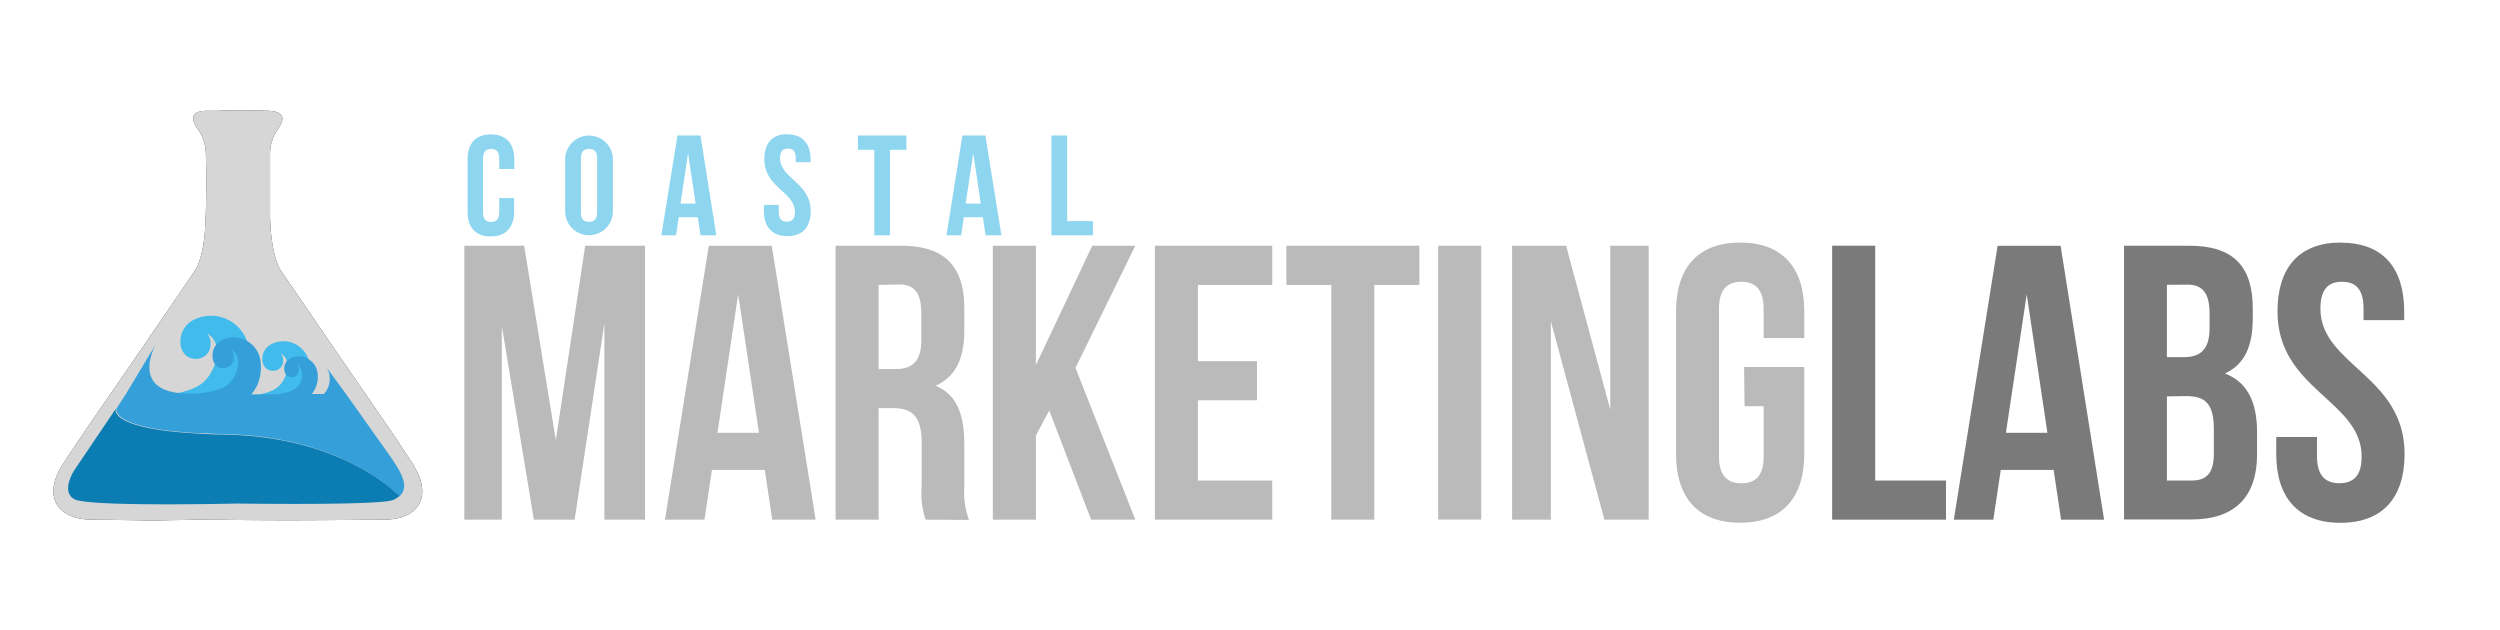 <svg id="Layer_1" data-name="Layer 1" xmlns="http://www.w3.org/2000/svg" xmlns:xlink="http://www.w3.org/1999/xlink" viewBox="0 0 262 66"><defs><style>.cls-1{fill:none;}.cls-2{clip-path:url(#clip-path);}.cls-3{fill:#2a2b2a;}.cls-4{fill:#40bbec;}.cls-5{fill:#0c7db2;}.cls-6{fill:#349fd9;}.cls-7{fill:#d6d6d6;}.cls-8{fill:#bababa;}.cls-9{fill:#7a7a7a;}.cls-10{fill:#8ed6f0;}</style><clipPath id="clip-path"><polyline class="cls-1" points="378 -229 378 539 -705 539 -705 -229"/></clipPath></defs><g class="cls-2"><path class="cls-3" d="M43.34,48.74c-.29-.46-.6-.9-.89-1.36v0l-.29-.43c-2.23-3.37-4.57-6.67-6.84-10l-.07-.09-5.66-8.28s-1.16-1.17-1.29-5.87c0-2,0-4.34,0-6.71a4.47,4.47,0,0,1,.77-2.39c1-1.38.49-1.91-.91-2-2.09-.07-3.46-.08-5.41,0h-.25l-.81,0c-1.4,0-1.93.58-.91,2A4.48,4.48,0,0,1,21.57,16c.07,2.21.05,4.42,0,6.31l-.11,2.18c-.32,3.22-1.18,4.09-1.18,4.09l-5.66,8.28-.07.09c-2.27,3.35-4.61,6.65-6.84,10l-.29.43v0c-.3.45-.6.9-.89,1.36-2,3.15-.7,5.68,3.08,5.72,9.92.11,3,.13,11.53,0,9.1.09,9.17.08,19.09,0,3.78,0,5.1-2.57,3.08-5.72"/><path class="cls-3" d="M22.53,11.59c.41,0-.54,0,0,0"/><path class="cls-4" d="M27.6,38.17a1.05,1.05,0,0,0,1.18.67,1,1,0,0,0,.89-.94,1.22,1.22,0,0,0-.23-.86,1.39,1.39,0,0,1,.68,1.21,3.08,3.08,0,0,1-.62,1.89c-.28.37-.85,1.16-3.74,1.38,1,.15,4.42.27,5.44.44.16-.27.74-1,.86-1.3a4.65,4.65,0,0,0,.33-2.77A2.76,2.76,0,0,0,28.59,36a1.74,1.74,0,0,0-1,2.2"/><path class="cls-4" d="M19.05,36.59a1.53,1.53,0,0,0,1.72,1,1.47,1.47,0,0,0,1.29-1.37,1.78,1.78,0,0,0-.33-1.25,2,2,0,0,1,1,1.77,4.48,4.48,0,0,1-.91,2.75c-.4.54-1.25,1.7-5.46,2,1.49.21,6.44.4,7.93.64.23-.4,1.07-1.45,1.26-1.9a6.79,6.79,0,0,0,.47-4,4,4,0,0,0-5.52-2.8,2.54,2.54,0,0,0-1.45,3.21"/><path class="cls-5" d="M23.59,45.54c-1.09,0-2.06-.06-3-.11-9.37-.53-8.45-2.6-8.45-2.6L7.8,49.26s-1.49,2.24,0,3.06,17.05.45,17.05.45,14.91.22,16.33-.37a2.49,2.49,0,0,0,.7-.42s-5.76-6.21-18.28-6.43"/><path class="cls-6" d="M41.18,48.22l-4.92-6.93-2-2.73a2.34,2.34,0,0,1-.32,2.73H32.68a2.89,2.89,0,0,0,.55-2.45,2,2,0,0,0-2.67-1.35,1.22,1.22,0,0,0-.7,1.55.74.74,0,0,0,.83.47.71.71,0,0,0,.63-.66.86.86,0,0,0-.16-.61,1.15,1.15,0,0,1,.48,1,1.69,1.69,0,0,1-.35,1.18s-.47.82-2.68.91H26.35a6.3,6.3,0,0,0,.58-.89,4.78,4.78,0,0,0,.33-2.84,2.83,2.83,0,0,0-3.89-2,1.79,1.79,0,0,0-1,2.26,1.08,1.08,0,0,0,1.21.69,1,1,0,0,0,.91-1,1.26,1.26,0,0,0-.23-.88,1.43,1.43,0,0,1,.7,1.24,3.16,3.16,0,0,1-.64,1.93c-.28.38-.87,1.18-3.8,1.41H20c-6.7.08-3.65-5.21-3.65-5.21l-3.13,5.21-1,1.54s-.92,2.07,8.45,2.6c.89,0,1.87.09,3,.11C36.11,45.76,41.87,52,41.87,52c.76-.68.69-1.8-.7-3.75"/><path class="cls-7" d="M43.34,48.74c-.29-.46-.6-.9-.89-1.36v0l-.29-.43c-2.23-3.37-4.57-6.67-6.84-10l-.07-.09-5.66-8.28s-1.16-1.17-1.29-5.87c0-2,0-4.34,0-6.71a4.47,4.47,0,0,1,.77-2.39c1-1.38.49-1.91-.91-2-2.09-.07-3.46-.08-5.41,0h-.25l-.81,0c-1.4,0-1.93.58-.91,2A4.48,4.48,0,0,1,21.57,16c.07,2.21.05,4.42,0,6.31l-.11,2.18c-.32,3.22-1.18,4.09-1.18,4.09l-5.66,8.28-.07.09c-2.27,3.35-4.61,6.65-6.84,10l-.29.43v0c-.3.45-.6.9-.89,1.36-2,3.15-.7,5.68,3.08,5.72,9.92.11,3,.13,11.53,0,9.1.09,9.17.08,19.09,0,3.78,0,5.1-2.57,3.08-5.72"/><path class="cls-3" d="M22.53,11.59c.41,0-.54,0,0,0"/><path class="cls-4" d="M27.6,38.17a1.05,1.05,0,0,0,1.18.67,1,1,0,0,0,.89-.94,1.22,1.22,0,0,0-.23-.86,1.39,1.39,0,0,1,.68,1.21,3.08,3.08,0,0,1-.62,1.89c-.28.37-.85,1.16-3.74,1.38,1,.15,4.42.27,5.44.44.16-.27.74-1,.86-1.3a4.65,4.65,0,0,0,.33-2.77A2.76,2.76,0,0,0,28.59,36a1.74,1.74,0,0,0-1,2.2"/><path class="cls-4" d="M19.05,36.59a1.53,1.53,0,0,0,1.72,1,1.47,1.47,0,0,0,1.29-1.37,1.78,1.78,0,0,0-.33-1.25,2,2,0,0,1,1,1.77,4.48,4.48,0,0,1-.91,2.75c-.4.54-1.25,1.7-5.46,2,1.49.21,6.44.4,7.93.64.23-.4,1.07-1.45,1.26-1.9a6.79,6.79,0,0,0,.47-4,4,4,0,0,0-5.52-2.8,2.54,2.54,0,0,0-1.45,3.21"/><path class="cls-5" d="M23.59,45.54c-1.09,0-2.06-.06-3-.11-9.37-.53-8.45-2.6-8.45-2.6L7.8,49.26s-1.49,2.24,0,3.06,17.05.45,17.05.45,14.91.22,16.33-.37a2.49,2.49,0,0,0,.7-.42s-5.76-6.21-18.28-6.43"/><path class="cls-6" d="M41.18,48.22l-4.92-6.93-2-2.73a2.34,2.34,0,0,1-.32,2.73H32.68a2.89,2.89,0,0,0,.55-2.45,2,2,0,0,0-2.67-1.35,1.22,1.22,0,0,0-.7,1.55.74.74,0,0,0,.83.47.71.71,0,0,0,.63-.66.86.86,0,0,0-.16-.61,1.15,1.15,0,0,1,.48,1,1.69,1.69,0,0,1-.35,1.18s-.47.82-2.68.91H26.35a6.3,6.3,0,0,0,.58-.89,4.78,4.78,0,0,0,.33-2.84,2.83,2.83,0,0,0-3.89-2,1.79,1.79,0,0,0-1,2.26,1.08,1.08,0,0,0,1.21.69,1,1,0,0,0,.91-1,1.26,1.26,0,0,0-.23-.88,1.43,1.43,0,0,1,.7,1.24,3.16,3.16,0,0,1-.64,1.93c-.28.38-.87,1.18-3.8,1.41H20c-6.7.08-3.65-5.21-3.65-5.21l-3.13,5.21-1,1.54s-.92,2.07,8.45,2.6c.89,0,1.87.09,3,.11C36.11,45.76,41.87,52,41.87,52c.76-.68.69-1.8-.7-3.75"/><polygon class="cls-8" points="58.25 46.13 61.33 25.75 67.6 25.75 67.6 54.46 63.34 54.46 63.34 33.87 60.22 54.46 55.95 54.46 52.59 34.16 52.59 54.46 48.66 54.46 48.66 25.75 54.93 25.75 58.25 46.13"/><path class="cls-8" d="M85.48,54.46H80.93l-.78-5.21H74.61l-.78,5.21H69.69l4.59-28.7h6.6Zm-10.29-9.1h4.35L77.36,30.84Z"/><path class="cls-8" d="M97,54.46a8.83,8.83,0,0,1-.41-3.53V46.42c0-2.67-.9-3.65-3-3.65H92.08V54.46H87.57V25.75h6.81c4.67,0,6.68,2.17,6.68,6.6v2.26c0,3-.94,4.88-3,5.82,2.26.94,3,3.11,3,6.11V51a8.48,8.48,0,0,0,.49,3.49Zm-4.92-24.6v8.82h1.76c1.68,0,2.71-.74,2.71-3V32.81c0-2.05-.7-3-2.3-3Z"/><polygon class="cls-8" points="109.96 43.02 108.56 45.64 108.56 54.46 104.05 54.46 104.05 25.75 108.56 25.75 108.56 38.26 114.47 25.75 118.98 25.75 112.71 38.55 118.98 54.46 114.35 54.46 109.96 43.02"/><polygon class="cls-8" points="125.54 37.85 131.73 37.85 131.73 41.95 125.54 41.95 125.54 50.36 133.33 50.36 133.33 54.46 121.03 54.46 121.03 25.75 133.33 25.75 133.33 29.86 125.54 29.86 125.54 37.85"/><polygon class="cls-8" points="134.81 25.75 148.75 25.75 148.75 29.86 144.03 29.86 144.03 54.46 139.52 54.46 139.52 29.86 134.81 29.86 134.81 25.75"/><rect class="cls-8" x="150.72" y="25.75" width="4.51" height="28.7"/><polygon class="cls-8" points="162.53 33.67 162.53 54.46 158.47 54.46 158.47 25.75 164.13 25.75 168.76 42.94 168.76 25.75 172.78 25.75 172.78 54.46 168.14 54.46 162.53 33.67"/><path class="cls-8" d="M182.78,38.46h6.31v9.1c0,4.59-2.29,7.22-6.72,7.22s-6.72-2.62-6.72-7.22V32.64c0-4.59,2.3-7.22,6.72-7.22s6.72,2.62,6.72,7.22v2.79h-4.26V32.36c0-2.05-.9-2.83-2.34-2.83s-2.34.78-2.34,2.83v15.5c0,2,.9,2.79,2.34,2.79s2.34-.74,2.34-2.79V42.57h-2Z"/><polygon class="cls-9" points="192.01 25.75 196.52 25.75 196.52 50.36 203.94 50.36 203.94 54.46 192.01 54.46 192.01 25.75"/><path class="cls-9" d="M220.51,54.46H216l-.78-5.21h-5.54l-.78,5.21h-4.14l4.59-28.7h6.6Zm-10.29-9.1h4.35l-2.17-14.51Z"/><path class="cls-9" d="M236.09,32.36v1c0,3-.9,4.84-2.91,5.78,2.42.94,3.36,3.12,3.36,6.15v2.34c0,4.43-2.34,6.81-6.85,6.81H222.6V25.75h6.81c4.67,0,6.68,2.17,6.68,6.6m-9-2.5v7.58h1.76c1.68,0,2.71-.74,2.71-3v-1.6c0-2.05-.7-3-2.3-3Zm0,11.69v8.82h2.58c1.52,0,2.34-.7,2.34-2.83V45c0-2.67-.86-3.49-2.91-3.49Z"/><path class="cls-9" d="M245.32,25.43c4.39,0,6.64,2.62,6.64,7.22v.9h-4.26V32.36c0-2.05-.82-2.83-2.26-2.83s-2.26.78-2.26,2.83c0,5.9,8.82,7,8.82,15.21,0,4.59-2.3,7.22-6.72,7.22s-6.73-2.62-6.73-7.22V45.8h4.27v2.05c0,2,.9,2.79,2.34,2.79s2.34-.74,2.34-2.79c0-5.9-8.82-7-8.82-15.21,0-4.59,2.26-7.22,6.64-7.22"/><path class="cls-10" d="M53.88,20.76v1.39c0,1.67-.84,2.63-2.45,2.63S49,23.83,49,22.15V16.71c0-1.67.84-2.63,2.45-2.63s2.45,1,2.45,2.63v1H52.32V16.61c0-.75-.33-1-.85-1s-.85.28-.85,1v5.65c0,.75.33,1,.85,1s.85-.27.85-1v-1.5Z"/><path class="cls-10" d="M59.23,16.71a2.5,2.5,0,1,1,5,0v5.44a2.5,2.5,0,1,1-5,0Zm1.65,5.54c0,.75.33,1,.85,1s.85-.28.85-1V16.61c0-.75-.33-1-.85-1s-.85.28-.85,1Z"/><path class="cls-10" d="M75.07,24.66H73.41l-.28-1.9h-2l-.28,1.9H69.31L71,14.2h2.41Zm-3.75-3.32H72.9l-.79-5.29Z"/><path class="cls-10" d="M82.53,14.08c1.6,0,2.42,1,2.42,2.63V17H83.39v-.43c0-.75-.3-1-.82-1s-.82.28-.82,1c0,2.15,3.21,2.56,3.21,5.55,0,1.67-.84,2.63-2.45,2.63s-2.45-1-2.45-2.63v-.64h1.55v.75c0,.75.33,1,.85,1s.85-.27.85-1c0-2.15-3.21-2.56-3.21-5.54,0-1.67.82-2.63,2.42-2.63"/><polygon class="cls-10" points="89.91 14.2 94.99 14.2 94.99 15.7 93.27 15.7 93.27 24.66 91.63 24.66 91.63 15.7 89.91 15.7 89.91 14.2"/><path class="cls-10" d="M104.95,24.66h-1.66l-.28-1.9h-2l-.28,1.9H99.19l1.67-10.46h2.41Zm-3.75-3.32h1.58L102,16.05Z"/><polygon class="cls-10" points="110.19 14.2 111.84 14.2 111.84 23.17 114.54 23.17 114.54 24.66 110.19 24.66 110.19 14.2"/></g></svg>